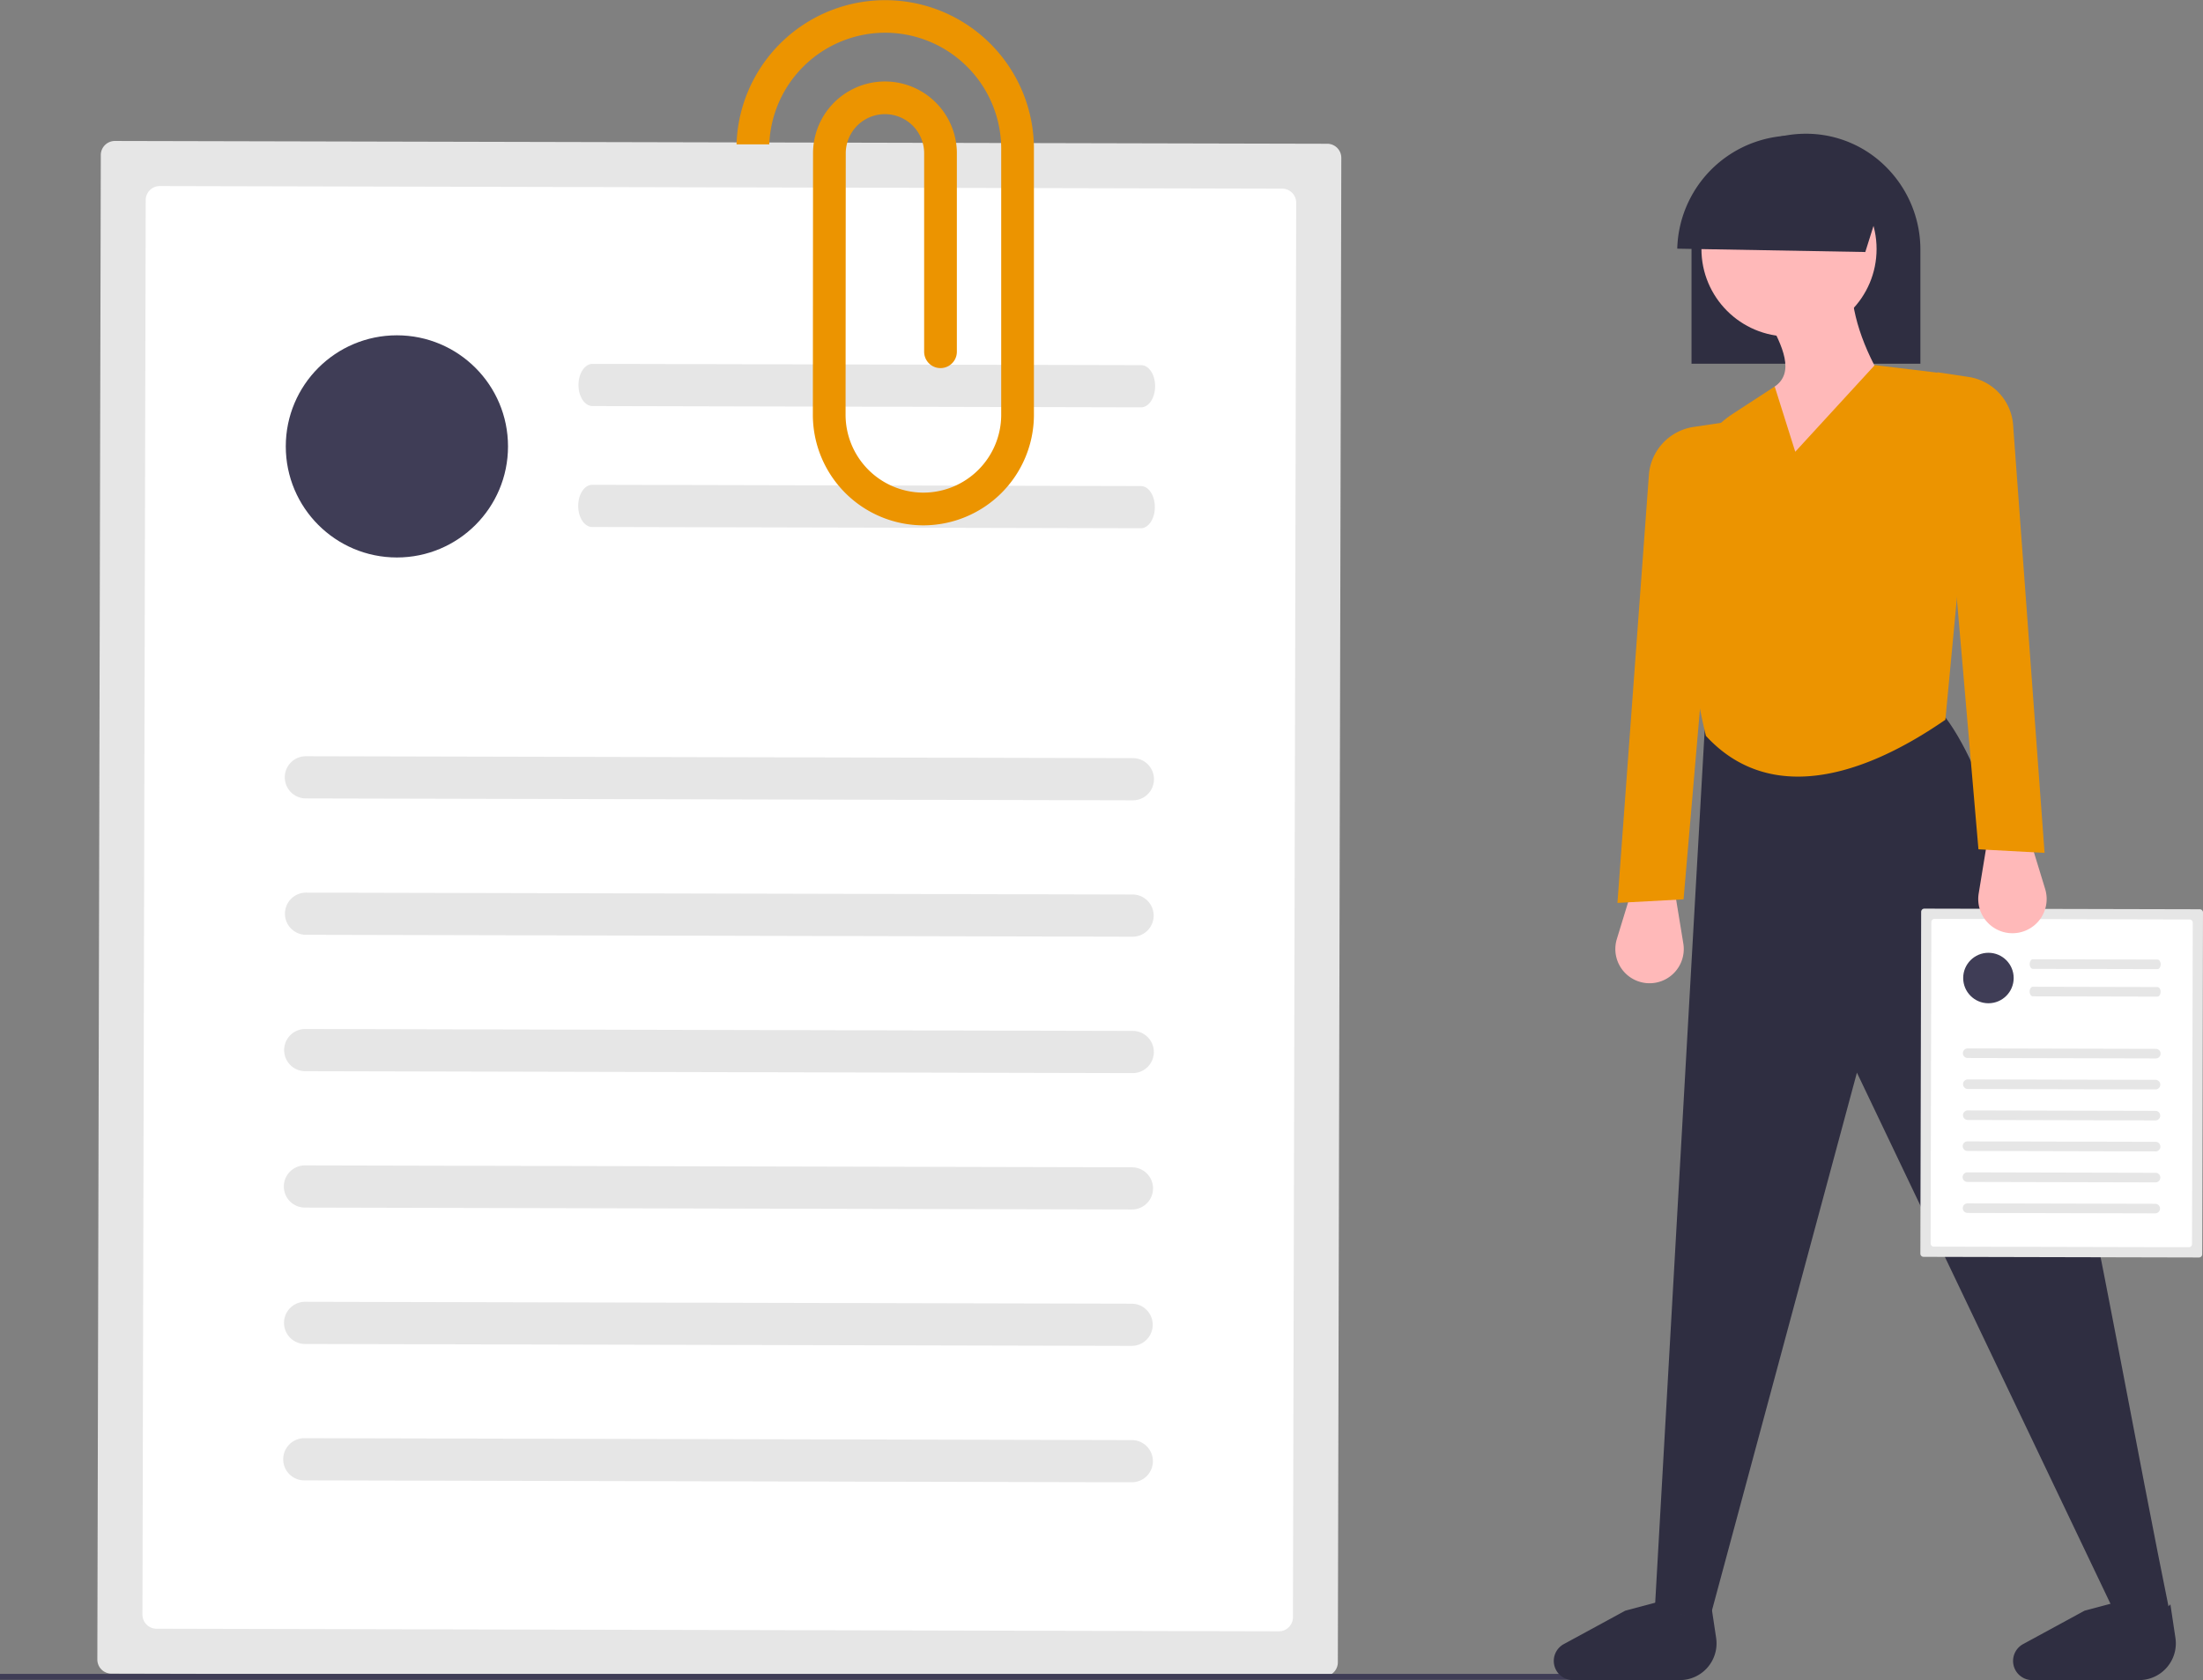 <svg id="becd4ed6-983c-4267-a9ef-ba1a19b5a08b" data-name="Layer 1" xmlns="http://www.w3.org/2000/svg" width="747.211" height="570.007" viewBox="0 0 747.211 570.007"><rect x="0" y="0" width="747.211" height="570.007" fill="#808080" stroke="none"/><path d="M265.366,212.823a4.776,4.776,0,0,0-4.781,4.759l-1.175,510.439a4.776,4.776,0,0,0,4.759,4.781l411.213.946a4.776,4.776,0,0,0,4.781-4.759L681.338,218.551a4.776,4.776,0,0,0-4.759-4.781Z" transform="translate(-226.395 -164.997)" fill="#e6e6e6"/><path d="M280.596,228.124a4.776,4.776,0,0,0-4.781,4.759L274.71,712.791a4.776,4.776,0,0,0,4.759,4.781l380.682.876A4.776,4.776,0,0,0,664.933,713.689l1.104-479.908a4.776,4.776,0,0,0-4.759-4.781Z" transform="translate(-226.395 -164.997)" fill="#fff"/><path d="M610.71,436.519l-280.503-.645a7.156,7.156,0,1,1,.033-14.311l280.503.645a7.156,7.156,0,0,1-.033,14.311Z" transform="translate(-226.395 -164.997)" fill="#e6e6e6"/><path d="M613.426,303.19l-186.094-.428c-2.622-.006-4.74-3.215-4.731-7.167s2.142-7.151,4.764-7.145l186.094.428c2.622.006,4.74,3.215,4.731,7.167S616.048,303.196,613.426,303.19Z" transform="translate(-226.395 -164.997)" fill="#e6e6e6"/><path d="M613.331,344.216l-186.094-.428c-2.622-.006-4.74-3.215-4.731-7.167s2.142-7.151,4.764-7.145l186.094.428c2.622.006,4.74,3.215,4.731,7.167S615.953,344.222,613.331,344.216Z" transform="translate(-226.395 -164.997)" fill="#e6e6e6"/><path d="M610.604,482.792l-280.503-.645a7.156,7.156,0,0,1,.033-14.311l280.503.645a7.156,7.156,0,0,1-.033,14.311Z" transform="translate(-226.395 -164.997)" fill="#e6e6e6"/><path d="M610.497,529.065l-280.503-.645a7.156,7.156,0,1,1,.033-14.311l280.503.645a7.156,7.156,0,1,1-.033,14.311Z" transform="translate(-226.395 -164.997)" fill="#e6e6e6"/><path d="M610.391,575.339l-280.503-.645a7.156,7.156,0,1,1,.033-14.311l280.503.645a7.156,7.156,0,0,1-.033,14.311Z" transform="translate(-226.395 -164.997)" fill="#e6e6e6"/><path d="M610.284,621.612l-280.503-.645a7.156,7.156,0,0,1,.033-14.311l280.503.645a7.156,7.156,0,0,1-.033,14.311Z" transform="translate(-226.395 -164.997)" fill="#e6e6e6"/><path d="M610.178,667.886l-280.503-.645a7.156,7.156,0,1,1,.033-14.311l280.503.645a7.156,7.156,0,1,1-.033,14.311Z" transform="translate(-226.395 -164.997)" fill="#e6e6e6"/><circle cx="134.619" cy="151.447" r="37.687" fill="#3f3d56"/><path d="M418.807,436.077" transform="translate(-226.395 -164.997)" fill="#e6e6e6"/><path d="M577.079,305.349,577.078,216.183a50.448,50.448,0,0,0-100.868-2.218h11.103a39.395,39.395,0,0,1,39.307-37.868c.192,0,.386.002.578.004a39.419,39.419,0,0,1,38.783,40.002V305.396c.002.228.002.455,0,.661a26.425,26.425,0,0,1-26.387,26.074q-.163,0-.325-.002a26.438,26.438,0,0,1-26.072-26.777l.061-88.566a13.296,13.296,0,0,1,26.586-.087V284.333a5.549,5.549,0,1,0,11.098,0l-.001-67.721a24.393,24.393,0,0,0-48.78.084L502.1,305.282a37.534,37.534,0,0,0,37.034,37.944c.155.002.307.003.462.003a37.544,37.544,0,0,0,37.483-37.058C577.081,305.882,577.081,305.592,577.079,305.349Z" transform="translate(-226.395 -164.997)" fill="#ec9400"/><rect y="567.897" width="557.106" height="2" fill="#3f3d56"/><path d="M800.122,288.4h77.631V249.794a39.602,39.602,0,0,0-11.37-27.876,38.262,38.262,0,0,0-27.448-11.549c-21.215,0-38.258,16.865-38.801,38.394-.006.354-.012.689-.012,1.031Z" transform="translate(-226.395 -164.997)" fill="#2f2e41"/><path d="M784.451,498.493h0A11.605,11.605,0,0,0,797.343,485.104l-2.95-18.025H779.846l-5.052,16.502A11.605,11.605,0,0,0,784.451,498.493Z" transform="translate(-226.395 -164.997)" fill="#ffb9b9"/><path d="M962.604,713.485l-17.276,2.122-89.106-186.698L805.911,715.606l-18.185-5.455,16.973-299.445,80.014-4.243C915.069,442.402,938.913,597.221,962.604,713.485Z" transform="translate(-226.395 -164.997)" fill="#2f2e41"/><path d="M796.152,735.003H759.905a6.5,6.5,0,0,1-6.495-6.23h0a6.5,6.5,0,0,1,3.389-5.981l20.848-11.338,12.845-3.425c5.655,6.48,11.063,6.514,16.27,1.284l1.708,11.386A12.456,12.456,0,0,1,796.152,735.003Z" transform="translate(-226.395 -164.997)" fill="#2f2e41"/><path d="M951.936,735.003H915.689a6.5,6.5,0,0,1-6.495-6.23h0a6.5,6.5,0,0,1,3.389-5.981l20.848-11.338,12.845-3.425c5.655,6.48,11.063,6.514,16.27,1.284l1.708,11.386A12.456,12.456,0,0,1,951.936,735.003Z" transform="translate(-226.395 -164.997)" fill="#2f2e41"/><path d="M774.996,471.322l22.428-1.212,13.942-161.846L800.814,309.847a17.857,17.857,0,0,0-15.114,15.828Z" transform="translate(-226.395 -164.997)" fill="#ec9400"/><circle cx="606.793" cy="84.47" r="29.702" fill="#ffb9b9"/><path d="M868.952,300.384c-22.476,65.622-42.238,70.206-60.616,43.644,1.619-19.794,8.189-35.83,20.003-47.887,6.861-4.703,2.811-13.639-2.425-23.034l28.49-9.699C855.215,275.38,860.458,287.739,868.952,300.384Z" transform="translate(-226.395 -164.997)" fill="#ffb9b9"/><path d="M886.227,409.19c-32.543,22.467-61.816,26.62-81.226,5.455-6.787-28.098-8.188-57.555-4.894-86.667A31.098,31.098,0,0,1,814.06,305.439l14.279-9.298,6.971,22.125,26.974-29.399,20.379,2.46a15.044,15.044,0,0,1,13.151,16.58Z" transform="translate(-226.395 -164.997)" fill="#ec9400"/><path d="M866.442,227.026l-7.377,23.471-63.781-1.134a39.427,39.427,0,0,1,71.158-22.337Z" transform="translate(-226.395 -164.997)" fill="#2f2e41"/><path d="M879.098,473.268a1.085,1.085,0,0,0-1.086,1.081L877.745,590.319a1.085,1.085,0,0,0,1.081,1.086l93.426.215a1.085,1.085,0,0,0,1.086-1.081l.267-115.97a1.085,1.085,0,0,0-1.081-1.086Z" transform="translate(-226.395 -164.997)" fill="#e6e6e6"/><path d="M882.558,476.744a1.085,1.085,0,0,0-1.086,1.081l-.251,109.033a1.085,1.085,0,0,0,1.081,1.086l86.489.199a1.085,1.085,0,0,0,1.086-1.081l.251-109.033a1.085,1.085,0,0,0-1.081-1.086Z" transform="translate(-226.395 -164.997)" fill="#fff"/><path d="M957.559,524.091,893.83,523.944a1.626,1.626,0,1,1,.007-3.251l63.729.147a1.626,1.626,0,1,1-.007,3.251Z" transform="translate(-226.395 -164.997)" fill="#e6e6e6"/><path d="M958.176,493.799l-42.28-.097c-.596-.001-1.077-.73-1.075-1.628s.487-1.625,1.082-1.623l42.28.097c.596.001,1.077.73,1.075,1.628S958.772,493.8,958.176,493.799Z" transform="translate(-226.395 -164.997)" fill="#e6e6e6"/><path d="M958.155,503.12l-42.28-.097c-.596-.001-1.077-.73-1.075-1.628s.487-1.625,1.082-1.623l42.28.097c.596.001,1.077.73,1.075,1.628S958.75,503.121,958.155,503.12Z" transform="translate(-226.395 -164.997)" fill="#e6e6e6"/><path d="M957.535,534.604l-63.729-.147a1.626,1.626,0,0,1,.007-3.251l63.729.147a1.626,1.626,0,0,1-.007,3.251Z" transform="translate(-226.395 -164.997)" fill="#e6e6e6"/><path d="M957.511,545.117l-63.729-.147a1.626,1.626,0,0,1,.007-3.251l63.729.147a1.626,1.626,0,0,1-.007,3.251Z" transform="translate(-226.395 -164.997)" fill="#e6e6e6"/><path d="M957.487,555.63l-63.729-.147a1.626,1.626,0,1,1,.007-3.251l63.729.147a1.626,1.626,0,1,1-.007,3.251Z" transform="translate(-226.395 -164.997)" fill="#e6e6e6"/><path d="M957.462,566.143l-63.729-.147a1.626,1.626,0,1,1,.007-3.251l63.729.147a1.626,1.626,0,1,1-.007,3.251Z" transform="translate(-226.395 -164.997)" fill="#e6e6e6"/><path d="M957.438,576.656l-63.729-.147a1.626,1.626,0,0,1,.007-3.251l63.729.147a1.626,1.626,0,0,1-.007,3.251Z" transform="translate(-226.395 -164.997)" fill="#e6e6e6"/><circle cx="674.434" cy="331.813" r="8.562" fill="#3f3d56"/><path d="M913.959,523.99" transform="translate(-226.395 -164.997)" fill="#e6e6e6"/><path d="M910.415,481.521h0a11.605,11.605,0,0,1-12.892-13.389l2.95-18.025H915.02l5.052,16.502A11.605,11.605,0,0,1,910.415,481.521Z" transform="translate(-226.395 -164.997)" fill="#ffb9b9"/><path d="M919.869,454.35l-22.428-1.212L883.5,291.292l10.552,1.583a17.857,17.857,0,0,1,15.114,15.828Z" transform="translate(-226.395 -164.997)" fill="#ec9400"/></svg>